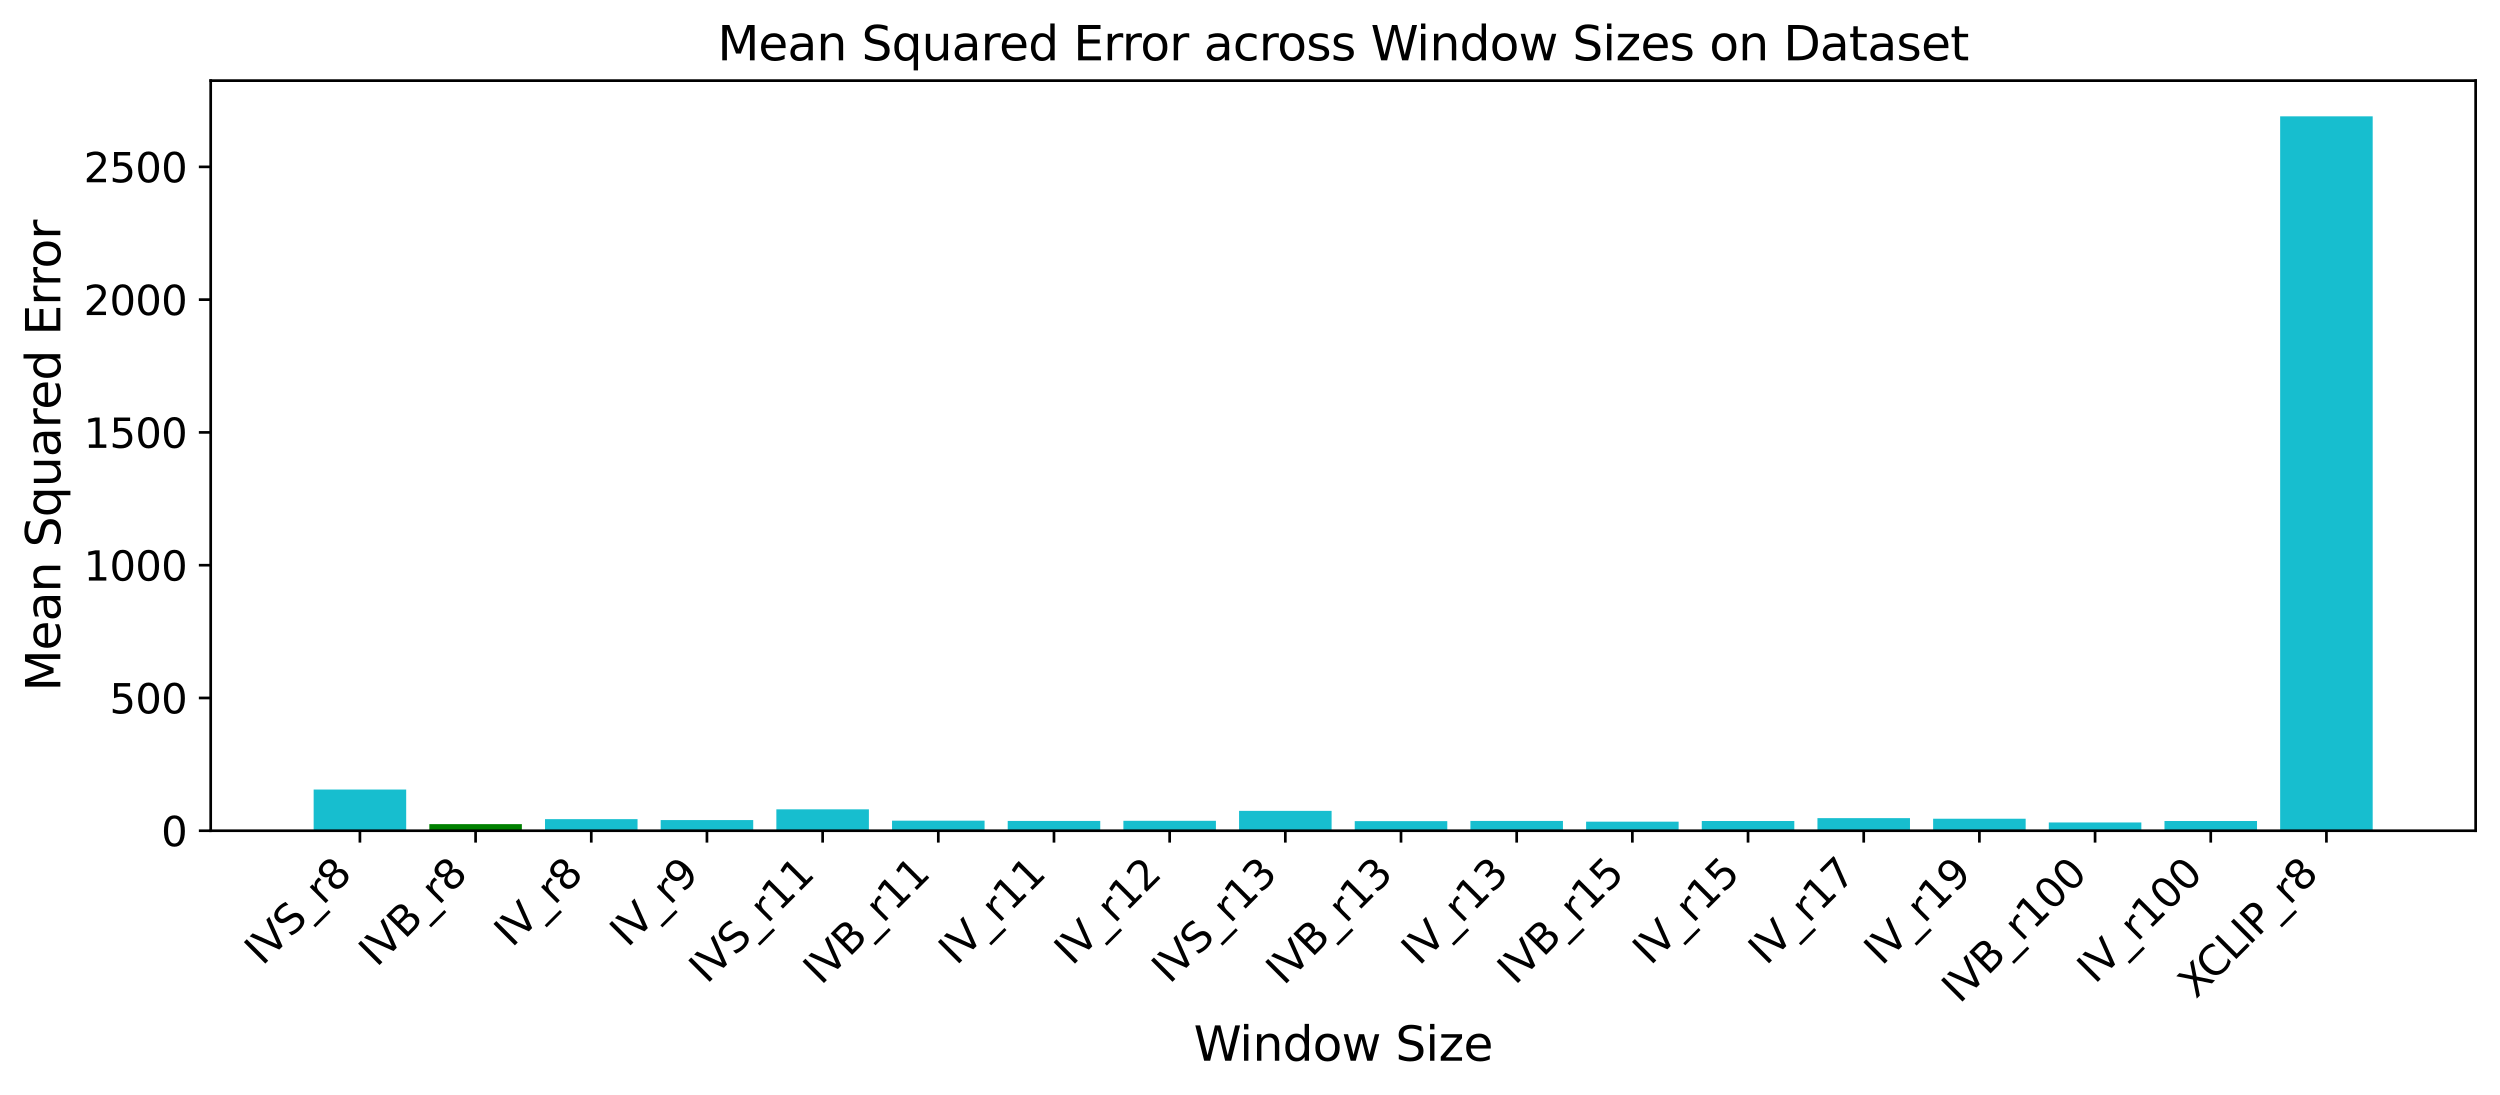 <?xml version="1.0" encoding="utf-8" standalone="no"?>
<!DOCTYPE svg PUBLIC "-//W3C//DTD SVG 1.1//EN"
  "http://www.w3.org/Graphics/SVG/1.1/DTD/svg11.dtd">
<svg xmlns:xlink="http://www.w3.org/1999/xlink" width="739.089pt" height="323.702pt" viewBox="0 0 739.089 323.702" xmlns="http://www.w3.org/2000/svg" version="1.1">
 <defs>
  <style type="text/css">*{stroke-linejoin: round; stroke-linecap: butt}</style>
 </defs>
 <g id="figure_1">
  <g id="patch_1">
   <path d="M 0 323.702 
L 739.089 323.702 
L 739.089 0 
L 0 0 
z
" style="fill: #ffffff"/>
  </g>
  <g id="axes_1">
   <g id="patch_2">
    <path d="M 62.289 245.598 
L 731.889 245.598 
L 731.889 23.838 
L 62.289 23.838 
z
" style="fill: #ffffff"/>
   </g>
   <g id="patch_3">
    <path d="M 92.726 245.598 
L 120.084 245.598 
L 120.084 233.417 
L 92.726 233.417 
z
" clip-path="url(#p6d855c5fd0)" style="fill: #17becf"/>
   </g>
   <g id="patch_4">
    <path d="M 126.924 245.598 
L 154.282 245.598 
L 154.282 243.648 
L 126.924 243.648 
z
" clip-path="url(#p6d855c5fd0)" style="fill: #008000"/>
   </g>
   <g id="patch_5">
    <path d="M 161.122 245.598 
L 188.481 245.598 
L 188.481 242.165 
L 161.122 242.165 
z
" clip-path="url(#p6d855c5fd0)" style="fill: #17becf"/>
   </g>
   <g id="patch_6">
    <path d="M 195.32 245.598 
L 222.679 245.598 
L 222.679 242.432 
L 195.32 242.432 
z
" clip-path="url(#p6d855c5fd0)" style="fill: #17becf"/>
   </g>
   <g id="patch_7">
    <path d="M 229.518 245.598 
L 256.877 245.598 
L 256.877 239.276 
L 229.518 239.276 
z
" clip-path="url(#p6d855c5fd0)" style="fill: #17becf"/>
   </g>
   <g id="patch_8">
    <path d="M 263.717 245.598 
L 291.075 245.598 
L 291.075 242.621 
L 263.717 242.621 
z
" clip-path="url(#p6d855c5fd0)" style="fill: #17becf"/>
   </g>
   <g id="patch_9">
    <path d="M 297.915 245.598 
L 325.273 245.598 
L 325.273 242.695 
L 297.915 242.695 
z
" clip-path="url(#p6d855c5fd0)" style="fill: #17becf"/>
   </g>
   <g id="patch_10">
    <path d="M 332.113 245.598 
L 359.471 245.598 
L 359.471 242.659 
L 332.113 242.659 
z
" clip-path="url(#p6d855c5fd0)" style="fill: #17becf"/>
   </g>
   <g id="patch_11">
    <path d="M 366.311 245.598 
L 393.67 245.598 
L 393.67 239.717 
L 366.311 239.717 
z
" clip-path="url(#p6d855c5fd0)" style="fill: #17becf"/>
   </g>
   <g id="patch_12">
    <path d="M 400.509 245.598 
L 427.868 245.598 
L 427.868 242.755 
L 400.509 242.755 
z
" clip-path="url(#p6d855c5fd0)" style="fill: #17becf"/>
   </g>
   <g id="patch_13">
    <path d="M 434.707 245.598 
L 462.066 245.598 
L 462.066 242.704 
L 434.707 242.704 
z
" clip-path="url(#p6d855c5fd0)" style="fill: #17becf"/>
   </g>
   <g id="patch_14">
    <path d="M 468.906 245.598 
L 496.264 245.598 
L 496.264 242.922 
L 468.906 242.922 
z
" clip-path="url(#p6d855c5fd0)" style="fill: #17becf"/>
   </g>
   <g id="patch_15">
    <path d="M 503.104 245.598 
L 530.462 245.598 
L 530.462 242.724 
L 503.104 242.724 
z
" clip-path="url(#p6d855c5fd0)" style="fill: #17becf"/>
   </g>
   <g id="patch_16">
    <path d="M 537.302 245.598 
L 564.66 245.598 
L 564.66 241.873 
L 537.302 241.873 
z
" clip-path="url(#p6d855c5fd0)" style="fill: #17becf"/>
   </g>
   <g id="patch_17">
    <path d="M 571.5 245.598 
L 598.859 245.598 
L 598.859 242.041 
L 571.5 242.041 
z
" clip-path="url(#p6d855c5fd0)" style="fill: #17becf"/>
   </g>
   <g id="patch_18">
    <path d="M 605.698 245.598 
L 633.057 245.598 
L 633.057 243.156 
L 605.698 243.156 
z
" clip-path="url(#p6d855c5fd0)" style="fill: #17becf"/>
   </g>
   <g id="patch_19">
    <path d="M 639.896 245.598 
L 667.255 245.598 
L 667.255 242.726 
L 639.896 242.726 
z
" clip-path="url(#p6d855c5fd0)" style="fill: #17becf"/>
   </g>
   <g id="patch_20">
    <path d="M 674.094 245.598 
L 701.453 245.598 
L 701.453 34.398 
L 674.094 34.398 
z
" clip-path="url(#p6d855c5fd0)" style="fill: #17becf"/>
   </g>
   <g id="matplotlib.axis_1">
    <g id="xtick_1">
     <g id="line2d_1">
      <defs>
       <path id="m94b4cbdb3c" d="M 0 0 
L 0 3.5 
" style="stroke: #000000; stroke-width: 0.8"/>
      </defs>
      <g>
       <use xlink:href="#m94b4cbdb3c" x="106.405" y="245.598" style="stroke: #000000; stroke-width: 0.8"/>
      </g>
     </g>
     <g id="text_1">
      <!-- IVS_r8 -->
      <g transform="translate(77.58 285.72) rotate(-45) scale(0.12 -0.12)">
       <defs>
        <path id="DejaVuSans-49" d="M 628 4666 
L 1259 4666 
L 1259 0 
L 628 0 
L 628 4666 
z
" transform="scale(0.016)"/>
        <path id="DejaVuSans-56" d="M 1831 0 
L 50 4666 
L 709 4666 
L 2188 738 
L 3669 4666 
L 4325 4666 
L 2547 0 
L 1831 0 
z
" transform="scale(0.016)"/>
        <path id="DejaVuSans-53" d="M 3425 4513 
L 3425 3897 
Q 3066 4069 2747 4153 
Q 2428 4238 2131 4238 
Q 1616 4238 1336 4038 
Q 1056 3838 1056 3469 
Q 1056 3159 1242 3001 
Q 1428 2844 1947 2747 
L 2328 2669 
Q 3034 2534 3370 2195 
Q 3706 1856 3706 1288 
Q 3706 609 3251 259 
Q 2797 -91 1919 -91 
Q 1588 -91 1214 -16 
Q 841 59 441 206 
L 441 856 
Q 825 641 1194 531 
Q 1563 422 1919 422 
Q 2459 422 2753 634 
Q 3047 847 3047 1241 
Q 3047 1584 2836 1778 
Q 2625 1972 2144 2069 
L 1759 2144 
Q 1053 2284 737 2584 
Q 422 2884 422 3419 
Q 422 4038 858 4394 
Q 1294 4750 2059 4750 
Q 2388 4750 2728 4690 
Q 3069 4631 3425 4513 
z
" transform="scale(0.016)"/>
        <path id="DejaVuSans-5f" d="M 3263 -1063 
L 3263 -1509 
L -63 -1509 
L -63 -1063 
L 3263 -1063 
z
" transform="scale(0.016)"/>
        <path id="DejaVuSans-72" d="M 2631 2963 
Q 2534 3019 2420 3045 
Q 2306 3072 2169 3072 
Q 1681 3072 1420 2755 
Q 1159 2438 1159 1844 
L 1159 0 
L 581 0 
L 581 3500 
L 1159 3500 
L 1159 2956 
Q 1341 3275 1631 3429 
Q 1922 3584 2338 3584 
Q 2397 3584 2469 3576 
Q 2541 3569 2628 3553 
L 2631 2963 
z
" transform="scale(0.016)"/>
        <path id="DejaVuSans-38" d="M 2034 2216 
Q 1584 2216 1326 1975 
Q 1069 1734 1069 1313 
Q 1069 891 1326 650 
Q 1584 409 2034 409 
Q 2484 409 2743 651 
Q 3003 894 3003 1313 
Q 3003 1734 2745 1975 
Q 2488 2216 2034 2216 
z
M 1403 2484 
Q 997 2584 770 2862 
Q 544 3141 544 3541 
Q 544 4100 942 4425 
Q 1341 4750 2034 4750 
Q 2731 4750 3128 4425 
Q 3525 4100 3525 3541 
Q 3525 3141 3298 2862 
Q 3072 2584 2669 2484 
Q 3125 2378 3379 2068 
Q 3634 1759 3634 1313 
Q 3634 634 3220 271 
Q 2806 -91 2034 -91 
Q 1263 -91 848 271 
Q 434 634 434 1313 
Q 434 1759 690 2068 
Q 947 2378 1403 2484 
z
M 1172 3481 
Q 1172 3119 1398 2916 
Q 1625 2713 2034 2713 
Q 2441 2713 2670 2916 
Q 2900 3119 2900 3481 
Q 2900 3844 2670 4047 
Q 2441 4250 2034 4250 
Q 1625 4250 1398 4047 
Q 1172 3844 1172 3481 
z
" transform="scale(0.016)"/>
       </defs>
       <use xlink:href="#DejaVuSans-49"/>
       <use xlink:href="#DejaVuSans-56" x="29.492"/>
       <use xlink:href="#DejaVuSans-53" x="97.9"/>
       <use xlink:href="#DejaVuSans-5f" x="161.377"/>
       <use xlink:href="#DejaVuSans-72" x="211.377"/>
       <use xlink:href="#DejaVuSans-38" x="252.49"/>
      </g>
     </g>
    </g>
    <g id="xtick_2">
     <g id="line2d_2">
      <g>
       <use xlink:href="#m94b4cbdb3c" x="140.603" y="245.598" style="stroke: #000000; stroke-width: 0.8"/>
      </g>
     </g>
     <g id="text_2">
      <!-- IVB_r8 -->
      <g transform="translate(111.344 286.154) rotate(-45) scale(0.12 -0.12)">
       <defs>
        <path id="DejaVuSans-42" d="M 1259 2228 
L 1259 519 
L 2272 519 
Q 2781 519 3026 730 
Q 3272 941 3272 1375 
Q 3272 1813 3026 2020 
Q 2781 2228 2272 2228 
L 1259 2228 
z
M 1259 4147 
L 1259 2741 
L 2194 2741 
Q 2656 2741 2882 2914 
Q 3109 3088 3109 3444 
Q 3109 3797 2882 3972 
Q 2656 4147 2194 4147 
L 1259 4147 
z
M 628 4666 
L 2241 4666 
Q 2963 4666 3353 4366 
Q 3744 4066 3744 3513 
Q 3744 3084 3544 2831 
Q 3344 2578 2956 2516 
Q 3422 2416 3680 2098 
Q 3938 1781 3938 1306 
Q 3938 681 3513 340 
Q 3088 0 2303 0 
L 628 0 
L 628 4666 
z
" transform="scale(0.016)"/>
       </defs>
       <use xlink:href="#DejaVuSans-49"/>
       <use xlink:href="#DejaVuSans-56" x="29.492"/>
       <use xlink:href="#DejaVuSans-42" x="97.9"/>
       <use xlink:href="#DejaVuSans-5f" x="166.504"/>
       <use xlink:href="#DejaVuSans-72" x="216.504"/>
       <use xlink:href="#DejaVuSans-38" x="257.617"/>
      </g>
     </g>
    </g>
    <g id="xtick_3">
     <g id="line2d_3">
      <g>
       <use xlink:href="#m94b4cbdb3c" x="174.801" y="245.598" style="stroke: #000000; stroke-width: 0.8"/>
      </g>
     </g>
     <g id="text_3">
      <!-- IV_r8 -->
      <g transform="translate(151.363 280.333) rotate(-45) scale(0.12 -0.12)">
       <use xlink:href="#DejaVuSans-49"/>
       <use xlink:href="#DejaVuSans-56" x="29.492"/>
       <use xlink:href="#DejaVuSans-5f" x="97.9"/>
       <use xlink:href="#DejaVuSans-72" x="147.9"/>
       <use xlink:href="#DejaVuSans-38" x="189.014"/>
      </g>
     </g>
    </g>
    <g id="xtick_4">
     <g id="line2d_4">
      <g>
       <use xlink:href="#m94b4cbdb3c" x="208.999" y="245.598" style="stroke: #000000; stroke-width: 0.8"/>
      </g>
     </g>
     <g id="text_4">
      <!-- IV_r9 -->
      <g transform="translate(185.562 280.333) rotate(-45) scale(0.12 -0.12)">
       <defs>
        <path id="DejaVuSans-39" d="M 703 97 
L 703 672 
Q 941 559 1184 500 
Q 1428 441 1663 441 
Q 2288 441 2617 861 
Q 2947 1281 2994 2138 
Q 2813 1869 2534 1725 
Q 2256 1581 1919 1581 
Q 1219 1581 811 2004 
Q 403 2428 403 3163 
Q 403 3881 828 4315 
Q 1253 4750 1959 4750 
Q 2769 4750 3195 4129 
Q 3622 3509 3622 2328 
Q 3622 1225 3098 567 
Q 2575 -91 1691 -91 
Q 1453 -91 1209 -44 
Q 966 3 703 97 
z
M 1959 2075 
Q 2384 2075 2632 2365 
Q 2881 2656 2881 3163 
Q 2881 3666 2632 3958 
Q 2384 4250 1959 4250 
Q 1534 4250 1286 3958 
Q 1038 3666 1038 3163 
Q 1038 2656 1286 2365 
Q 1534 2075 1959 2075 
z
" transform="scale(0.016)"/>
       </defs>
       <use xlink:href="#DejaVuSans-49"/>
       <use xlink:href="#DejaVuSans-56" x="29.492"/>
       <use xlink:href="#DejaVuSans-5f" x="97.9"/>
       <use xlink:href="#DejaVuSans-72" x="147.9"/>
       <use xlink:href="#DejaVuSans-39" x="189.014"/>
      </g>
     </g>
    </g>
    <g id="xtick_5">
     <g id="line2d_5">
      <g>
       <use xlink:href="#m94b4cbdb3c" x="243.198" y="245.598" style="stroke: #000000; stroke-width: 0.8"/>
      </g>
     </g>
     <g id="text_5">
      <!-- IVS_r11 -->
      <g transform="translate(208.974 291.118) rotate(-45) scale(0.12 -0.12)">
       <defs>
        <path id="DejaVuSans-31" d="M 794 531 
L 1825 531 
L 1825 4091 
L 703 3866 
L 703 4441 
L 1819 4666 
L 2450 4666 
L 2450 531 
L 3481 531 
L 3481 0 
L 794 0 
L 794 531 
z
" transform="scale(0.016)"/>
       </defs>
       <use xlink:href="#DejaVuSans-49"/>
       <use xlink:href="#DejaVuSans-56" x="29.492"/>
       <use xlink:href="#DejaVuSans-53" x="97.9"/>
       <use xlink:href="#DejaVuSans-5f" x="161.377"/>
       <use xlink:href="#DejaVuSans-72" x="211.377"/>
       <use xlink:href="#DejaVuSans-31" x="252.49"/>
       <use xlink:href="#DejaVuSans-31" x="316.113"/>
      </g>
     </g>
    </g>
    <g id="xtick_6">
     <g id="line2d_6">
      <g>
       <use xlink:href="#m94b4cbdb3c" x="277.396" y="245.598" style="stroke: #000000; stroke-width: 0.8"/>
      </g>
     </g>
     <g id="text_6">
      <!-- IVB_r11 -->
      <g transform="translate(242.737 291.467) rotate(-45) scale(0.12 -0.12)">
       <use xlink:href="#DejaVuSans-49"/>
       <use xlink:href="#DejaVuSans-56" x="29.492"/>
       <use xlink:href="#DejaVuSans-42" x="97.9"/>
       <use xlink:href="#DejaVuSans-5f" x="166.504"/>
       <use xlink:href="#DejaVuSans-72" x="216.504"/>
       <use xlink:href="#DejaVuSans-31" x="257.617"/>
       <use xlink:href="#DejaVuSans-31" x="321.24"/>
      </g>
     </g>
    </g>
    <g id="xtick_7">
     <g id="line2d_7">
      <g>
       <use xlink:href="#m94b4cbdb3c" x="311.594" y="245.598" style="stroke: #000000; stroke-width: 0.8"/>
      </g>
     </g>
     <g id="text_7">
      <!-- IV_r11 -->
      <g transform="translate(282.757 285.645) rotate(-45) scale(0.12 -0.12)">
       <use xlink:href="#DejaVuSans-49"/>
       <use xlink:href="#DejaVuSans-56" x="29.492"/>
       <use xlink:href="#DejaVuSans-5f" x="97.9"/>
       <use xlink:href="#DejaVuSans-72" x="147.9"/>
       <use xlink:href="#DejaVuSans-31" x="189.014"/>
       <use xlink:href="#DejaVuSans-31" x="252.637"/>
      </g>
     </g>
    </g>
    <g id="xtick_8">
     <g id="line2d_8">
      <g>
       <use xlink:href="#m94b4cbdb3c" x="345.792" y="245.598" style="stroke: #000000; stroke-width: 0.8"/>
      </g>
     </g>
     <g id="text_8">
      <!-- IV_r12 -->
      <g transform="translate(316.955 285.732) rotate(-45) scale(0.12 -0.12)">
       <defs>
        <path id="DejaVuSans-32" d="M 1228 531 
L 3431 531 
L 3431 0 
L 469 0 
L 469 531 
Q 828 903 1448 1529 
Q 2069 2156 2228 2338 
Q 2531 2678 2651 2914 
Q 2772 3150 2772 3378 
Q 2772 3750 2511 3984 
Q 2250 4219 1831 4219 
Q 1534 4219 1204 4116 
Q 875 4013 500 3803 
L 500 4441 
Q 881 4594 1212 4672 
Q 1544 4750 1819 4750 
Q 2544 4750 2975 4387 
Q 3406 4025 3406 3419 
Q 3406 3131 3298 2873 
Q 3191 2616 2906 2266 
Q 2828 2175 2409 1742 
Q 1991 1309 1228 531 
z
" transform="scale(0.016)"/>
       </defs>
       <use xlink:href="#DejaVuSans-49"/>
       <use xlink:href="#DejaVuSans-56" x="29.492"/>
       <use xlink:href="#DejaVuSans-5f" x="97.9"/>
       <use xlink:href="#DejaVuSans-72" x="147.9"/>
       <use xlink:href="#DejaVuSans-31" x="189.014"/>
       <use xlink:href="#DejaVuSans-32" x="252.637"/>
      </g>
     </g>
    </g>
    <g id="xtick_9">
     <g id="line2d_9">
      <g>
       <use xlink:href="#m94b4cbdb3c" x="379.99" y="245.598" style="stroke: #000000; stroke-width: 0.8"/>
      </g>
     </g>
     <g id="text_9">
      <!-- IVS_r13 -->
      <g transform="translate(345.767 291.118) rotate(-45) scale(0.12 -0.12)">
       <defs>
        <path id="DejaVuSans-33" d="M 2597 2516 
Q 3050 2419 3304 2112 
Q 3559 1806 3559 1356 
Q 3559 666 3084 287 
Q 2609 -91 1734 -91 
Q 1441 -91 1130 -33 
Q 819 25 488 141 
L 488 750 
Q 750 597 1062 519 
Q 1375 441 1716 441 
Q 2309 441 2620 675 
Q 2931 909 2931 1356 
Q 2931 1769 2642 2001 
Q 2353 2234 1838 2234 
L 1294 2234 
L 1294 2753 
L 1863 2753 
Q 2328 2753 2575 2939 
Q 2822 3125 2822 3475 
Q 2822 3834 2567 4026 
Q 2313 4219 1838 4219 
Q 1578 4219 1281 4162 
Q 984 4106 628 3988 
L 628 4550 
Q 988 4650 1302 4700 
Q 1616 4750 1894 4750 
Q 2613 4750 3031 4423 
Q 3450 4097 3450 3541 
Q 3450 3153 3228 2886 
Q 3006 2619 2597 2516 
z
" transform="scale(0.016)"/>
       </defs>
       <use xlink:href="#DejaVuSans-49"/>
       <use xlink:href="#DejaVuSans-56" x="29.492"/>
       <use xlink:href="#DejaVuSans-53" x="97.9"/>
       <use xlink:href="#DejaVuSans-5f" x="161.377"/>
       <use xlink:href="#DejaVuSans-72" x="211.377"/>
       <use xlink:href="#DejaVuSans-31" x="252.49"/>
       <use xlink:href="#DejaVuSans-33" x="316.113"/>
      </g>
     </g>
    </g>
    <g id="xtick_10">
     <g id="line2d_10">
      <g>
       <use xlink:href="#m94b4cbdb3c" x="414.188" y="245.598" style="stroke: #000000; stroke-width: 0.8"/>
      </g>
     </g>
     <g id="text_10">
      <!-- IVB_r13 -->
      <g transform="translate(379.53 291.553) rotate(-45) scale(0.12 -0.12)">
       <use xlink:href="#DejaVuSans-49"/>
       <use xlink:href="#DejaVuSans-56" x="29.492"/>
       <use xlink:href="#DejaVuSans-42" x="97.9"/>
       <use xlink:href="#DejaVuSans-5f" x="166.504"/>
       <use xlink:href="#DejaVuSans-72" x="216.504"/>
       <use xlink:href="#DejaVuSans-31" x="257.617"/>
       <use xlink:href="#DejaVuSans-33" x="321.24"/>
      </g>
     </g>
    </g>
    <g id="xtick_11">
     <g id="line2d_11">
      <g>
       <use xlink:href="#m94b4cbdb3c" x="448.387" y="245.598" style="stroke: #000000; stroke-width: 0.8"/>
      </g>
     </g>
     <g id="text_11">
      <!-- IV_r13 -->
      <g transform="translate(419.55 285.732) rotate(-45) scale(0.12 -0.12)">
       <use xlink:href="#DejaVuSans-49"/>
       <use xlink:href="#DejaVuSans-56" x="29.492"/>
       <use xlink:href="#DejaVuSans-5f" x="97.9"/>
       <use xlink:href="#DejaVuSans-72" x="147.9"/>
       <use xlink:href="#DejaVuSans-31" x="189.014"/>
       <use xlink:href="#DejaVuSans-33" x="252.637"/>
      </g>
     </g>
    </g>
    <g id="xtick_12">
     <g id="line2d_12">
      <g>
       <use xlink:href="#m94b4cbdb3c" x="482.585" y="245.598" style="stroke: #000000; stroke-width: 0.8"/>
      </g>
     </g>
     <g id="text_12">
      <!-- IVB_r15 -->
      <g transform="translate(447.926 291.467) rotate(-45) scale(0.12 -0.12)">
       <defs>
        <path id="DejaVuSans-35" d="M 691 4666 
L 3169 4666 
L 3169 4134 
L 1269 4134 
L 1269 2991 
Q 1406 3038 1543 3061 
Q 1681 3084 1819 3084 
Q 2600 3084 3056 2656 
Q 3513 2228 3513 1497 
Q 3513 744 3044 326 
Q 2575 -91 1722 -91 
Q 1428 -91 1123 -41 
Q 819 9 494 109 
L 494 744 
Q 775 591 1075 516 
Q 1375 441 1709 441 
Q 2250 441 2565 725 
Q 2881 1009 2881 1497 
Q 2881 1984 2565 2268 
Q 2250 2553 1709 2553 
Q 1456 2553 1204 2497 
Q 953 2441 691 2322 
L 691 4666 
z
" transform="scale(0.016)"/>
       </defs>
       <use xlink:href="#DejaVuSans-49"/>
       <use xlink:href="#DejaVuSans-56" x="29.492"/>
       <use xlink:href="#DejaVuSans-42" x="97.9"/>
       <use xlink:href="#DejaVuSans-5f" x="166.504"/>
       <use xlink:href="#DejaVuSans-72" x="216.504"/>
       <use xlink:href="#DejaVuSans-31" x="257.617"/>
       <use xlink:href="#DejaVuSans-35" x="321.24"/>
      </g>
     </g>
    </g>
    <g id="xtick_13">
     <g id="line2d_13">
      <g>
       <use xlink:href="#m94b4cbdb3c" x="516.783" y="245.598" style="stroke: #000000; stroke-width: 0.8"/>
      </g>
     </g>
     <g id="text_13">
      <!-- IV_r15 -->
      <g transform="translate(487.946 285.645) rotate(-45) scale(0.12 -0.12)">
       <use xlink:href="#DejaVuSans-49"/>
       <use xlink:href="#DejaVuSans-56" x="29.492"/>
       <use xlink:href="#DejaVuSans-5f" x="97.9"/>
       <use xlink:href="#DejaVuSans-72" x="147.9"/>
       <use xlink:href="#DejaVuSans-31" x="189.014"/>
       <use xlink:href="#DejaVuSans-35" x="252.637"/>
      </g>
     </g>
    </g>
    <g id="xtick_14">
     <g id="line2d_14">
      <g>
       <use xlink:href="#m94b4cbdb3c" x="550.981" y="245.598" style="stroke: #000000; stroke-width: 0.8"/>
      </g>
     </g>
     <g id="text_14">
      <!-- IV_r17 -->
      <g transform="translate(522.144 285.645) rotate(-45) scale(0.12 -0.12)">
       <defs>
        <path id="DejaVuSans-37" d="M 525 4666 
L 3525 4666 
L 3525 4397 
L 1831 0 
L 1172 0 
L 2766 4134 
L 525 4134 
L 525 4666 
z
" transform="scale(0.016)"/>
       </defs>
       <use xlink:href="#DejaVuSans-49"/>
       <use xlink:href="#DejaVuSans-56" x="29.492"/>
       <use xlink:href="#DejaVuSans-5f" x="97.9"/>
       <use xlink:href="#DejaVuSans-72" x="147.9"/>
       <use xlink:href="#DejaVuSans-31" x="189.014"/>
       <use xlink:href="#DejaVuSans-37" x="252.637"/>
      </g>
     </g>
    </g>
    <g id="xtick_15">
     <g id="line2d_15">
      <g>
       <use xlink:href="#m94b4cbdb3c" x="585.179" y="245.598" style="stroke: #000000; stroke-width: 0.8"/>
      </g>
     </g>
     <g id="text_15">
      <!-- IV_r19 -->
      <g transform="translate(556.343 285.732) rotate(-45) scale(0.12 -0.12)">
       <use xlink:href="#DejaVuSans-49"/>
       <use xlink:href="#DejaVuSans-56" x="29.492"/>
       <use xlink:href="#DejaVuSans-5f" x="97.9"/>
       <use xlink:href="#DejaVuSans-72" x="147.9"/>
       <use xlink:href="#DejaVuSans-31" x="189.014"/>
       <use xlink:href="#DejaVuSans-39" x="252.637"/>
      </g>
     </g>
    </g>
    <g id="xtick_16">
     <g id="line2d_16">
      <g>
       <use xlink:href="#m94b4cbdb3c" x="619.377" y="245.598" style="stroke: #000000; stroke-width: 0.8"/>
      </g>
     </g>
     <g id="text_16">
      <!-- IVB_r100 -->
      <g transform="translate(579.32 296.952) rotate(-45) scale(0.12 -0.12)">
       <defs>
        <path id="DejaVuSans-30" d="M 2034 4250 
Q 1547 4250 1301 3770 
Q 1056 3291 1056 2328 
Q 1056 1369 1301 889 
Q 1547 409 2034 409 
Q 2525 409 2770 889 
Q 3016 1369 3016 2328 
Q 3016 3291 2770 3770 
Q 2525 4250 2034 4250 
z
M 2034 4750 
Q 2819 4750 3233 4129 
Q 3647 3509 3647 2328 
Q 3647 1150 3233 529 
Q 2819 -91 2034 -91 
Q 1250 -91 836 529 
Q 422 1150 422 2328 
Q 422 3509 836 4129 
Q 1250 4750 2034 4750 
z
" transform="scale(0.016)"/>
       </defs>
       <use xlink:href="#DejaVuSans-49"/>
       <use xlink:href="#DejaVuSans-56" x="29.492"/>
       <use xlink:href="#DejaVuSans-42" x="97.9"/>
       <use xlink:href="#DejaVuSans-5f" x="166.504"/>
       <use xlink:href="#DejaVuSans-72" x="216.504"/>
       <use xlink:href="#DejaVuSans-31" x="257.617"/>
       <use xlink:href="#DejaVuSans-30" x="321.24"/>
       <use xlink:href="#DejaVuSans-30" x="384.863"/>
      </g>
     </g>
    </g>
    <g id="xtick_17">
     <g id="line2d_17">
      <g>
       <use xlink:href="#m94b4cbdb3c" x="653.576" y="245.598" style="stroke: #000000; stroke-width: 0.8"/>
      </g>
     </g>
     <g id="text_17">
      <!-- IV_r100 -->
      <g transform="translate(619.34 291.13) rotate(-45) scale(0.12 -0.12)">
       <use xlink:href="#DejaVuSans-49"/>
       <use xlink:href="#DejaVuSans-56" x="29.492"/>
       <use xlink:href="#DejaVuSans-5f" x="97.9"/>
       <use xlink:href="#DejaVuSans-72" x="147.9"/>
       <use xlink:href="#DejaVuSans-31" x="189.014"/>
       <use xlink:href="#DejaVuSans-30" x="252.637"/>
       <use xlink:href="#DejaVuSans-30" x="316.26"/>
      </g>
     </g>
    </g>
    <g id="xtick_18">
     <g id="line2d_18">
      <g>
       <use xlink:href="#m94b4cbdb3c" x="687.774" y="245.598" style="stroke: #000000; stroke-width: 0.8"/>
      </g>
     </g>
     <g id="text_18">
      <!-- XCLIP_r8 -->
      <g transform="translate(649.174 295.495) rotate(-45) scale(0.12 -0.12)">
       <defs>
        <path id="DejaVuSans-58" d="M 403 4666 
L 1081 4666 
L 2241 2931 
L 3406 4666 
L 4084 4666 
L 2584 2425 
L 4184 0 
L 3506 0 
L 2194 1984 
L 872 0 
L 191 0 
L 1856 2491 
L 403 4666 
z
" transform="scale(0.016)"/>
        <path id="DejaVuSans-43" d="M 4122 4306 
L 4122 3641 
Q 3803 3938 3442 4084 
Q 3081 4231 2675 4231 
Q 1875 4231 1450 3742 
Q 1025 3253 1025 2328 
Q 1025 1406 1450 917 
Q 1875 428 2675 428 
Q 3081 428 3442 575 
Q 3803 722 4122 1019 
L 4122 359 
Q 3791 134 3420 21 
Q 3050 -91 2638 -91 
Q 1578 -91 968 557 
Q 359 1206 359 2328 
Q 359 3453 968 4101 
Q 1578 4750 2638 4750 
Q 3056 4750 3426 4639 
Q 3797 4528 4122 4306 
z
" transform="scale(0.016)"/>
        <path id="DejaVuSans-4c" d="M 628 4666 
L 1259 4666 
L 1259 531 
L 3531 531 
L 3531 0 
L 628 0 
L 628 4666 
z
" transform="scale(0.016)"/>
        <path id="DejaVuSans-50" d="M 1259 4147 
L 1259 2394 
L 2053 2394 
Q 2494 2394 2734 2622 
Q 2975 2850 2975 3272 
Q 2975 3691 2734 3919 
Q 2494 4147 2053 4147 
L 1259 4147 
z
M 628 4666 
L 2053 4666 
Q 2838 4666 3239 4311 
Q 3641 3956 3641 3272 
Q 3641 2581 3239 2228 
Q 2838 1875 2053 1875 
L 1259 1875 
L 1259 0 
L 628 0 
L 628 4666 
z
" transform="scale(0.016)"/>
       </defs>
       <use xlink:href="#DejaVuSans-58"/>
       <use xlink:href="#DejaVuSans-43" x="61.256"/>
       <use xlink:href="#DejaVuSans-4c" x="131.08"/>
       <use xlink:href="#DejaVuSans-49" x="186.793"/>
       <use xlink:href="#DejaVuSans-50" x="216.285"/>
       <use xlink:href="#DejaVuSans-5f" x="276.588"/>
       <use xlink:href="#DejaVuSans-72" x="326.588"/>
       <use xlink:href="#DejaVuSans-38" x="367.701"/>
      </g>
     </g>
    </g>
    <g id="text_19">
     <!-- Window Size -->
     <g transform="translate(352.899 313.59) scale(0.14 -0.14)">
      <defs>
       <path id="DejaVuSans-57" d="M 213 4666 
L 850 4666 
L 1831 722 
L 2809 4666 
L 3519 4666 
L 4500 722 
L 5478 4666 
L 6119 4666 
L 4947 0 
L 4153 0 
L 3169 4050 
L 2175 0 
L 1381 0 
L 213 4666 
z
" transform="scale(0.016)"/>
       <path id="DejaVuSans-69" d="M 603 3500 
L 1178 3500 
L 1178 0 
L 603 0 
L 603 3500 
z
M 603 4863 
L 1178 4863 
L 1178 4134 
L 603 4134 
L 603 4863 
z
" transform="scale(0.016)"/>
       <path id="DejaVuSans-6e" d="M 3513 2113 
L 3513 0 
L 2938 0 
L 2938 2094 
Q 2938 2591 2744 2837 
Q 2550 3084 2163 3084 
Q 1697 3084 1428 2787 
Q 1159 2491 1159 1978 
L 1159 0 
L 581 0 
L 581 3500 
L 1159 3500 
L 1159 2956 
Q 1366 3272 1645 3428 
Q 1925 3584 2291 3584 
Q 2894 3584 3203 3211 
Q 3513 2838 3513 2113 
z
" transform="scale(0.016)"/>
       <path id="DejaVuSans-64" d="M 2906 2969 
L 2906 4863 
L 3481 4863 
L 3481 0 
L 2906 0 
L 2906 525 
Q 2725 213 2448 61 
Q 2172 -91 1784 -91 
Q 1150 -91 751 415 
Q 353 922 353 1747 
Q 353 2572 751 3078 
Q 1150 3584 1784 3584 
Q 2172 3584 2448 3432 
Q 2725 3281 2906 2969 
z
M 947 1747 
Q 947 1113 1208 752 
Q 1469 391 1925 391 
Q 2381 391 2643 752 
Q 2906 1113 2906 1747 
Q 2906 2381 2643 2742 
Q 2381 3103 1925 3103 
Q 1469 3103 1208 2742 
Q 947 2381 947 1747 
z
" transform="scale(0.016)"/>
       <path id="DejaVuSans-6f" d="M 1959 3097 
Q 1497 3097 1228 2736 
Q 959 2375 959 1747 
Q 959 1119 1226 758 
Q 1494 397 1959 397 
Q 2419 397 2687 759 
Q 2956 1122 2956 1747 
Q 2956 2369 2687 2733 
Q 2419 3097 1959 3097 
z
M 1959 3584 
Q 2709 3584 3137 3096 
Q 3566 2609 3566 1747 
Q 3566 888 3137 398 
Q 2709 -91 1959 -91 
Q 1206 -91 779 398 
Q 353 888 353 1747 
Q 353 2609 779 3096 
Q 1206 3584 1959 3584 
z
" transform="scale(0.016)"/>
       <path id="DejaVuSans-77" d="M 269 3500 
L 844 3500 
L 1563 769 
L 2278 3500 
L 2956 3500 
L 3675 769 
L 4391 3500 
L 4966 3500 
L 4050 0 
L 3372 0 
L 2619 2869 
L 1863 0 
L 1184 0 
L 269 3500 
z
" transform="scale(0.016)"/>
       <path id="DejaVuSans-20" transform="scale(0.016)"/>
       <path id="DejaVuSans-7a" d="M 353 3500 
L 3084 3500 
L 3084 2975 
L 922 459 
L 3084 459 
L 3084 0 
L 275 0 
L 275 525 
L 2438 3041 
L 353 3041 
L 353 3500 
z
" transform="scale(0.016)"/>
       <path id="DejaVuSans-65" d="M 3597 1894 
L 3597 1613 
L 953 1613 
Q 991 1019 1311 708 
Q 1631 397 2203 397 
Q 2534 397 2845 478 
Q 3156 559 3463 722 
L 3463 178 
Q 3153 47 2828 -22 
Q 2503 -91 2169 -91 
Q 1331 -91 842 396 
Q 353 884 353 1716 
Q 353 2575 817 3079 
Q 1281 3584 2069 3584 
Q 2775 3584 3186 3129 
Q 3597 2675 3597 1894 
z
M 3022 2063 
Q 3016 2534 2758 2815 
Q 2500 3097 2075 3097 
Q 1594 3097 1305 2825 
Q 1016 2553 972 2059 
L 3022 2063 
z
" transform="scale(0.016)"/>
      </defs>
      <use xlink:href="#DejaVuSans-57"/>
      <use xlink:href="#DejaVuSans-69" x="96.627"/>
      <use xlink:href="#DejaVuSans-6e" x="124.41"/>
      <use xlink:href="#DejaVuSans-64" x="187.789"/>
      <use xlink:href="#DejaVuSans-6f" x="251.266"/>
      <use xlink:href="#DejaVuSans-77" x="312.447"/>
      <use xlink:href="#DejaVuSans-20" x="394.234"/>
      <use xlink:href="#DejaVuSans-53" x="426.021"/>
      <use xlink:href="#DejaVuSans-69" x="489.498"/>
      <use xlink:href="#DejaVuSans-7a" x="517.281"/>
      <use xlink:href="#DejaVuSans-65" x="569.771"/>
     </g>
    </g>
   </g>
   <g id="matplotlib.axis_2">
    <g id="ytick_1">
     <g id="line2d_19">
      <defs>
       <path id="m0489eb785e" d="M 0 0 
L -3.5 0 
" style="stroke: #000000; stroke-width: 0.8"/>
      </defs>
      <g>
       <use xlink:href="#m0489eb785e" x="62.289" y="245.598" style="stroke: #000000; stroke-width: 0.8"/>
      </g>
     </g>
     <g id="text_20">
      <!-- 0 -->
      <g transform="translate(47.654 250.157) scale(0.12 -0.12)">
       <use xlink:href="#DejaVuSans-30"/>
      </g>
     </g>
    </g>
    <g id="ytick_2">
     <g id="line2d_20">
      <g>
       <use xlink:href="#m0489eb785e" x="62.289" y="206.344" style="stroke: #000000; stroke-width: 0.8"/>
      </g>
     </g>
     <g id="text_21">
      <!-- 500 -->
      <g transform="translate(32.384 210.903) scale(0.12 -0.12)">
       <use xlink:href="#DejaVuSans-35"/>
       <use xlink:href="#DejaVuSans-30" x="63.623"/>
       <use xlink:href="#DejaVuSans-30" x="127.246"/>
      </g>
     </g>
    </g>
    <g id="ytick_3">
     <g id="line2d_21">
      <g>
       <use xlink:href="#m0489eb785e" x="62.289" y="167.091" style="stroke: #000000; stroke-width: 0.8"/>
      </g>
     </g>
     <g id="text_22">
      <!-- 1000 -->
      <g transform="translate(24.749 171.65) scale(0.12 -0.12)">
       <use xlink:href="#DejaVuSans-31"/>
       <use xlink:href="#DejaVuSans-30" x="63.623"/>
       <use xlink:href="#DejaVuSans-30" x="127.246"/>
       <use xlink:href="#DejaVuSans-30" x="190.869"/>
      </g>
     </g>
    </g>
    <g id="ytick_4">
     <g id="line2d_22">
      <g>
       <use xlink:href="#m0489eb785e" x="62.289" y="127.837" style="stroke: #000000; stroke-width: 0.8"/>
      </g>
     </g>
     <g id="text_23">
      <!-- 1500 -->
      <g transform="translate(24.749 132.396) scale(0.12 -0.12)">
       <use xlink:href="#DejaVuSans-31"/>
       <use xlink:href="#DejaVuSans-35" x="63.623"/>
       <use xlink:href="#DejaVuSans-30" x="127.246"/>
       <use xlink:href="#DejaVuSans-30" x="190.869"/>
      </g>
     </g>
    </g>
    <g id="ytick_5">
     <g id="line2d_23">
      <g>
       <use xlink:href="#m0489eb785e" x="62.289" y="88.583" style="stroke: #000000; stroke-width: 0.8"/>
      </g>
     </g>
     <g id="text_24">
      <!-- 2000 -->
      <g transform="translate(24.749 93.142) scale(0.12 -0.12)">
       <use xlink:href="#DejaVuSans-32"/>
       <use xlink:href="#DejaVuSans-30" x="63.623"/>
       <use xlink:href="#DejaVuSans-30" x="127.246"/>
       <use xlink:href="#DejaVuSans-30" x="190.869"/>
      </g>
     </g>
    </g>
    <g id="ytick_6">
     <g id="line2d_24">
      <g>
       <use xlink:href="#m0489eb785e" x="62.289" y="49.33" style="stroke: #000000; stroke-width: 0.8"/>
      </g>
     </g>
     <g id="text_25">
      <!-- 2500 -->
      <g transform="translate(24.749 53.889) scale(0.12 -0.12)">
       <use xlink:href="#DejaVuSans-32"/>
       <use xlink:href="#DejaVuSans-35" x="63.623"/>
       <use xlink:href="#DejaVuSans-30" x="127.246"/>
       <use xlink:href="#DejaVuSans-30" x="190.869"/>
      </g>
     </g>
    </g>
    <g id="text_26">
     <!-- Mean Squared Error -->
     <g transform="translate(17.838 204.384) rotate(-90) scale(0.14 -0.14)">
      <defs>
       <path id="DejaVuSans-4d" d="M 628 4666 
L 1569 4666 
L 2759 1491 
L 3956 4666 
L 4897 4666 
L 4897 0 
L 4281 0 
L 4281 4097 
L 3078 897 
L 2444 897 
L 1241 4097 
L 1241 0 
L 628 0 
L 628 4666 
z
" transform="scale(0.016)"/>
       <path id="DejaVuSans-61" d="M 2194 1759 
Q 1497 1759 1228 1600 
Q 959 1441 959 1056 
Q 959 750 1161 570 
Q 1363 391 1709 391 
Q 2188 391 2477 730 
Q 2766 1069 2766 1631 
L 2766 1759 
L 2194 1759 
z
M 3341 1997 
L 3341 0 
L 2766 0 
L 2766 531 
Q 2569 213 2275 61 
Q 1981 -91 1556 -91 
Q 1019 -91 701 211 
Q 384 513 384 1019 
Q 384 1609 779 1909 
Q 1175 2209 1959 2209 
L 2766 2209 
L 2766 2266 
Q 2766 2663 2505 2880 
Q 2244 3097 1772 3097 
Q 1472 3097 1187 3025 
Q 903 2953 641 2809 
L 641 3341 
Q 956 3463 1253 3523 
Q 1550 3584 1831 3584 
Q 2591 3584 2966 3190 
Q 3341 2797 3341 1997 
z
" transform="scale(0.016)"/>
       <path id="DejaVuSans-71" d="M 947 1747 
Q 947 1113 1208 752 
Q 1469 391 1925 391 
Q 2381 391 2643 752 
Q 2906 1113 2906 1747 
Q 2906 2381 2643 2742 
Q 2381 3103 1925 3103 
Q 1469 3103 1208 2742 
Q 947 2381 947 1747 
z
M 2906 525 
Q 2725 213 2448 61 
Q 2172 -91 1784 -91 
Q 1150 -91 751 415 
Q 353 922 353 1747 
Q 353 2572 751 3078 
Q 1150 3584 1784 3584 
Q 2172 3584 2448 3432 
Q 2725 3281 2906 2969 
L 2906 3500 
L 3481 3500 
L 3481 -1331 
L 2906 -1331 
L 2906 525 
z
" transform="scale(0.016)"/>
       <path id="DejaVuSans-75" d="M 544 1381 
L 544 3500 
L 1119 3500 
L 1119 1403 
Q 1119 906 1312 657 
Q 1506 409 1894 409 
Q 2359 409 2629 706 
Q 2900 1003 2900 1516 
L 2900 3500 
L 3475 3500 
L 3475 0 
L 2900 0 
L 2900 538 
Q 2691 219 2414 64 
Q 2138 -91 1772 -91 
Q 1169 -91 856 284 
Q 544 659 544 1381 
z
M 1991 3584 
L 1991 3584 
z
" transform="scale(0.016)"/>
       <path id="DejaVuSans-45" d="M 628 4666 
L 3578 4666 
L 3578 4134 
L 1259 4134 
L 1259 2753 
L 3481 2753 
L 3481 2222 
L 1259 2222 
L 1259 531 
L 3634 531 
L 3634 0 
L 628 0 
L 628 4666 
z
" transform="scale(0.016)"/>
      </defs>
      <use xlink:href="#DejaVuSans-4d"/>
      <use xlink:href="#DejaVuSans-65" x="86.279"/>
      <use xlink:href="#DejaVuSans-61" x="147.803"/>
      <use xlink:href="#DejaVuSans-6e" x="209.082"/>
      <use xlink:href="#DejaVuSans-20" x="272.461"/>
      <use xlink:href="#DejaVuSans-53" x="304.248"/>
      <use xlink:href="#DejaVuSans-71" x="367.725"/>
      <use xlink:href="#DejaVuSans-75" x="431.201"/>
      <use xlink:href="#DejaVuSans-61" x="494.58"/>
      <use xlink:href="#DejaVuSans-72" x="555.859"/>
      <use xlink:href="#DejaVuSans-65" x="594.723"/>
      <use xlink:href="#DejaVuSans-64" x="656.246"/>
      <use xlink:href="#DejaVuSans-20" x="719.723"/>
      <use xlink:href="#DejaVuSans-45" x="751.51"/>
      <use xlink:href="#DejaVuSans-72" x="814.693"/>
      <use xlink:href="#DejaVuSans-72" x="854.057"/>
      <use xlink:href="#DejaVuSans-6f" x="892.92"/>
      <use xlink:href="#DejaVuSans-72" x="954.102"/>
     </g>
    </g>
   </g>
   <g id="patch_21">
    <path d="M 62.289 245.598 
L 62.289 23.838 
" style="fill: none; stroke: #000000; stroke-width: 0.8; stroke-linejoin: miter; stroke-linecap: square"/>
   </g>
   <g id="patch_22">
    <path d="M 731.889 245.598 
L 731.889 23.838 
" style="fill: none; stroke: #000000; stroke-width: 0.8; stroke-linejoin: miter; stroke-linecap: square"/>
   </g>
   <g id="patch_23">
    <path d="M 62.289 245.598 
L 731.889 245.598 
" style="fill: none; stroke: #000000; stroke-width: 0.8; stroke-linejoin: miter; stroke-linecap: square"/>
   </g>
   <g id="patch_24">
    <path d="M 62.289 23.838 
L 731.889 23.838 
" style="fill: none; stroke: #000000; stroke-width: 0.8; stroke-linejoin: miter; stroke-linecap: square"/>
   </g>
   <g id="text_27">
    <!-- Mean Squared Error across Window Sizes on Dataset -->
    <g transform="translate(212.121 17.838) scale(0.14 -0.14)">
     <defs>
      <path id="DejaVuSans-63" d="M 3122 3366 
L 3122 2828 
Q 2878 2963 2633 3030 
Q 2388 3097 2138 3097 
Q 1578 3097 1268 2742 
Q 959 2388 959 1747 
Q 959 1106 1268 751 
Q 1578 397 2138 397 
Q 2388 397 2633 464 
Q 2878 531 3122 666 
L 3122 134 
Q 2881 22 2623 -34 
Q 2366 -91 2075 -91 
Q 1284 -91 818 406 
Q 353 903 353 1747 
Q 353 2603 823 3093 
Q 1294 3584 2113 3584 
Q 2378 3584 2631 3529 
Q 2884 3475 3122 3366 
z
" transform="scale(0.016)"/>
      <path id="DejaVuSans-73" d="M 2834 3397 
L 2834 2853 
Q 2591 2978 2328 3040 
Q 2066 3103 1784 3103 
Q 1356 3103 1142 2972 
Q 928 2841 928 2578 
Q 928 2378 1081 2264 
Q 1234 2150 1697 2047 
L 1894 2003 
Q 2506 1872 2764 1633 
Q 3022 1394 3022 966 
Q 3022 478 2636 193 
Q 2250 -91 1575 -91 
Q 1294 -91 989 -36 
Q 684 19 347 128 
L 347 722 
Q 666 556 975 473 
Q 1284 391 1588 391 
Q 1994 391 2212 530 
Q 2431 669 2431 922 
Q 2431 1156 2273 1281 
Q 2116 1406 1581 1522 
L 1381 1569 
Q 847 1681 609 1914 
Q 372 2147 372 2553 
Q 372 3047 722 3315 
Q 1072 3584 1716 3584 
Q 2034 3584 2315 3537 
Q 2597 3491 2834 3397 
z
" transform="scale(0.016)"/>
      <path id="DejaVuSans-44" d="M 1259 4147 
L 1259 519 
L 2022 519 
Q 2988 519 3436 956 
Q 3884 1394 3884 2338 
Q 3884 3275 3436 3711 
Q 2988 4147 2022 4147 
L 1259 4147 
z
M 628 4666 
L 1925 4666 
Q 3281 4666 3915 4102 
Q 4550 3538 4550 2338 
Q 4550 1131 3912 565 
Q 3275 0 1925 0 
L 628 0 
L 628 4666 
z
" transform="scale(0.016)"/>
      <path id="DejaVuSans-74" d="M 1172 4494 
L 1172 3500 
L 2356 3500 
L 2356 3053 
L 1172 3053 
L 1172 1153 
Q 1172 725 1289 603 
Q 1406 481 1766 481 
L 2356 481 
L 2356 0 
L 1766 0 
Q 1100 0 847 248 
Q 594 497 594 1153 
L 594 3053 
L 172 3053 
L 172 3500 
L 594 3500 
L 594 4494 
L 1172 4494 
z
" transform="scale(0.016)"/>
     </defs>
     <use xlink:href="#DejaVuSans-4d"/>
     <use xlink:href="#DejaVuSans-65" x="86.279"/>
     <use xlink:href="#DejaVuSans-61" x="147.803"/>
     <use xlink:href="#DejaVuSans-6e" x="209.082"/>
     <use xlink:href="#DejaVuSans-20" x="272.461"/>
     <use xlink:href="#DejaVuSans-53" x="304.248"/>
     <use xlink:href="#DejaVuSans-71" x="367.725"/>
     <use xlink:href="#DejaVuSans-75" x="431.201"/>
     <use xlink:href="#DejaVuSans-61" x="494.58"/>
     <use xlink:href="#DejaVuSans-72" x="555.859"/>
     <use xlink:href="#DejaVuSans-65" x="594.723"/>
     <use xlink:href="#DejaVuSans-64" x="656.246"/>
     <use xlink:href="#DejaVuSans-20" x="719.723"/>
     <use xlink:href="#DejaVuSans-45" x="751.51"/>
     <use xlink:href="#DejaVuSans-72" x="814.693"/>
     <use xlink:href="#DejaVuSans-72" x="854.057"/>
     <use xlink:href="#DejaVuSans-6f" x="892.92"/>
     <use xlink:href="#DejaVuSans-72" x="954.102"/>
     <use xlink:href="#DejaVuSans-20" x="995.215"/>
     <use xlink:href="#DejaVuSans-61" x="1027.002"/>
     <use xlink:href="#DejaVuSans-63" x="1088.281"/>
     <use xlink:href="#DejaVuSans-72" x="1143.262"/>
     <use xlink:href="#DejaVuSans-6f" x="1182.125"/>
     <use xlink:href="#DejaVuSans-73" x="1243.307"/>
     <use xlink:href="#DejaVuSans-73" x="1295.406"/>
     <use xlink:href="#DejaVuSans-20" x="1347.506"/>
     <use xlink:href="#DejaVuSans-57" x="1379.293"/>
     <use xlink:href="#DejaVuSans-69" x="1475.92"/>
     <use xlink:href="#DejaVuSans-6e" x="1503.703"/>
     <use xlink:href="#DejaVuSans-64" x="1567.082"/>
     <use xlink:href="#DejaVuSans-6f" x="1630.559"/>
     <use xlink:href="#DejaVuSans-77" x="1691.74"/>
     <use xlink:href="#DejaVuSans-20" x="1773.527"/>
     <use xlink:href="#DejaVuSans-53" x="1805.314"/>
     <use xlink:href="#DejaVuSans-69" x="1868.791"/>
     <use xlink:href="#DejaVuSans-7a" x="1896.574"/>
     <use xlink:href="#DejaVuSans-65" x="1949.064"/>
     <use xlink:href="#DejaVuSans-73" x="2010.588"/>
     <use xlink:href="#DejaVuSans-20" x="2062.688"/>
     <use xlink:href="#DejaVuSans-6f" x="2094.475"/>
     <use xlink:href="#DejaVuSans-6e" x="2155.656"/>
     <use xlink:href="#DejaVuSans-20" x="2219.035"/>
     <use xlink:href="#DejaVuSans-44" x="2250.822"/>
     <use xlink:href="#DejaVuSans-61" x="2327.824"/>
     <use xlink:href="#DejaVuSans-74" x="2389.104"/>
     <use xlink:href="#DejaVuSans-61" x="2428.312"/>
     <use xlink:href="#DejaVuSans-73" x="2489.592"/>
     <use xlink:href="#DejaVuSans-65" x="2541.691"/>
     <use xlink:href="#DejaVuSans-74" x="2603.215"/>
    </g>
   </g>
  </g>
 </g>
 <defs>
  <clipPath id="p6d855c5fd0">
   <rect x="62.289" y="23.838" width="669.6" height="221.76"/>
  </clipPath>
 </defs>
</svg>

